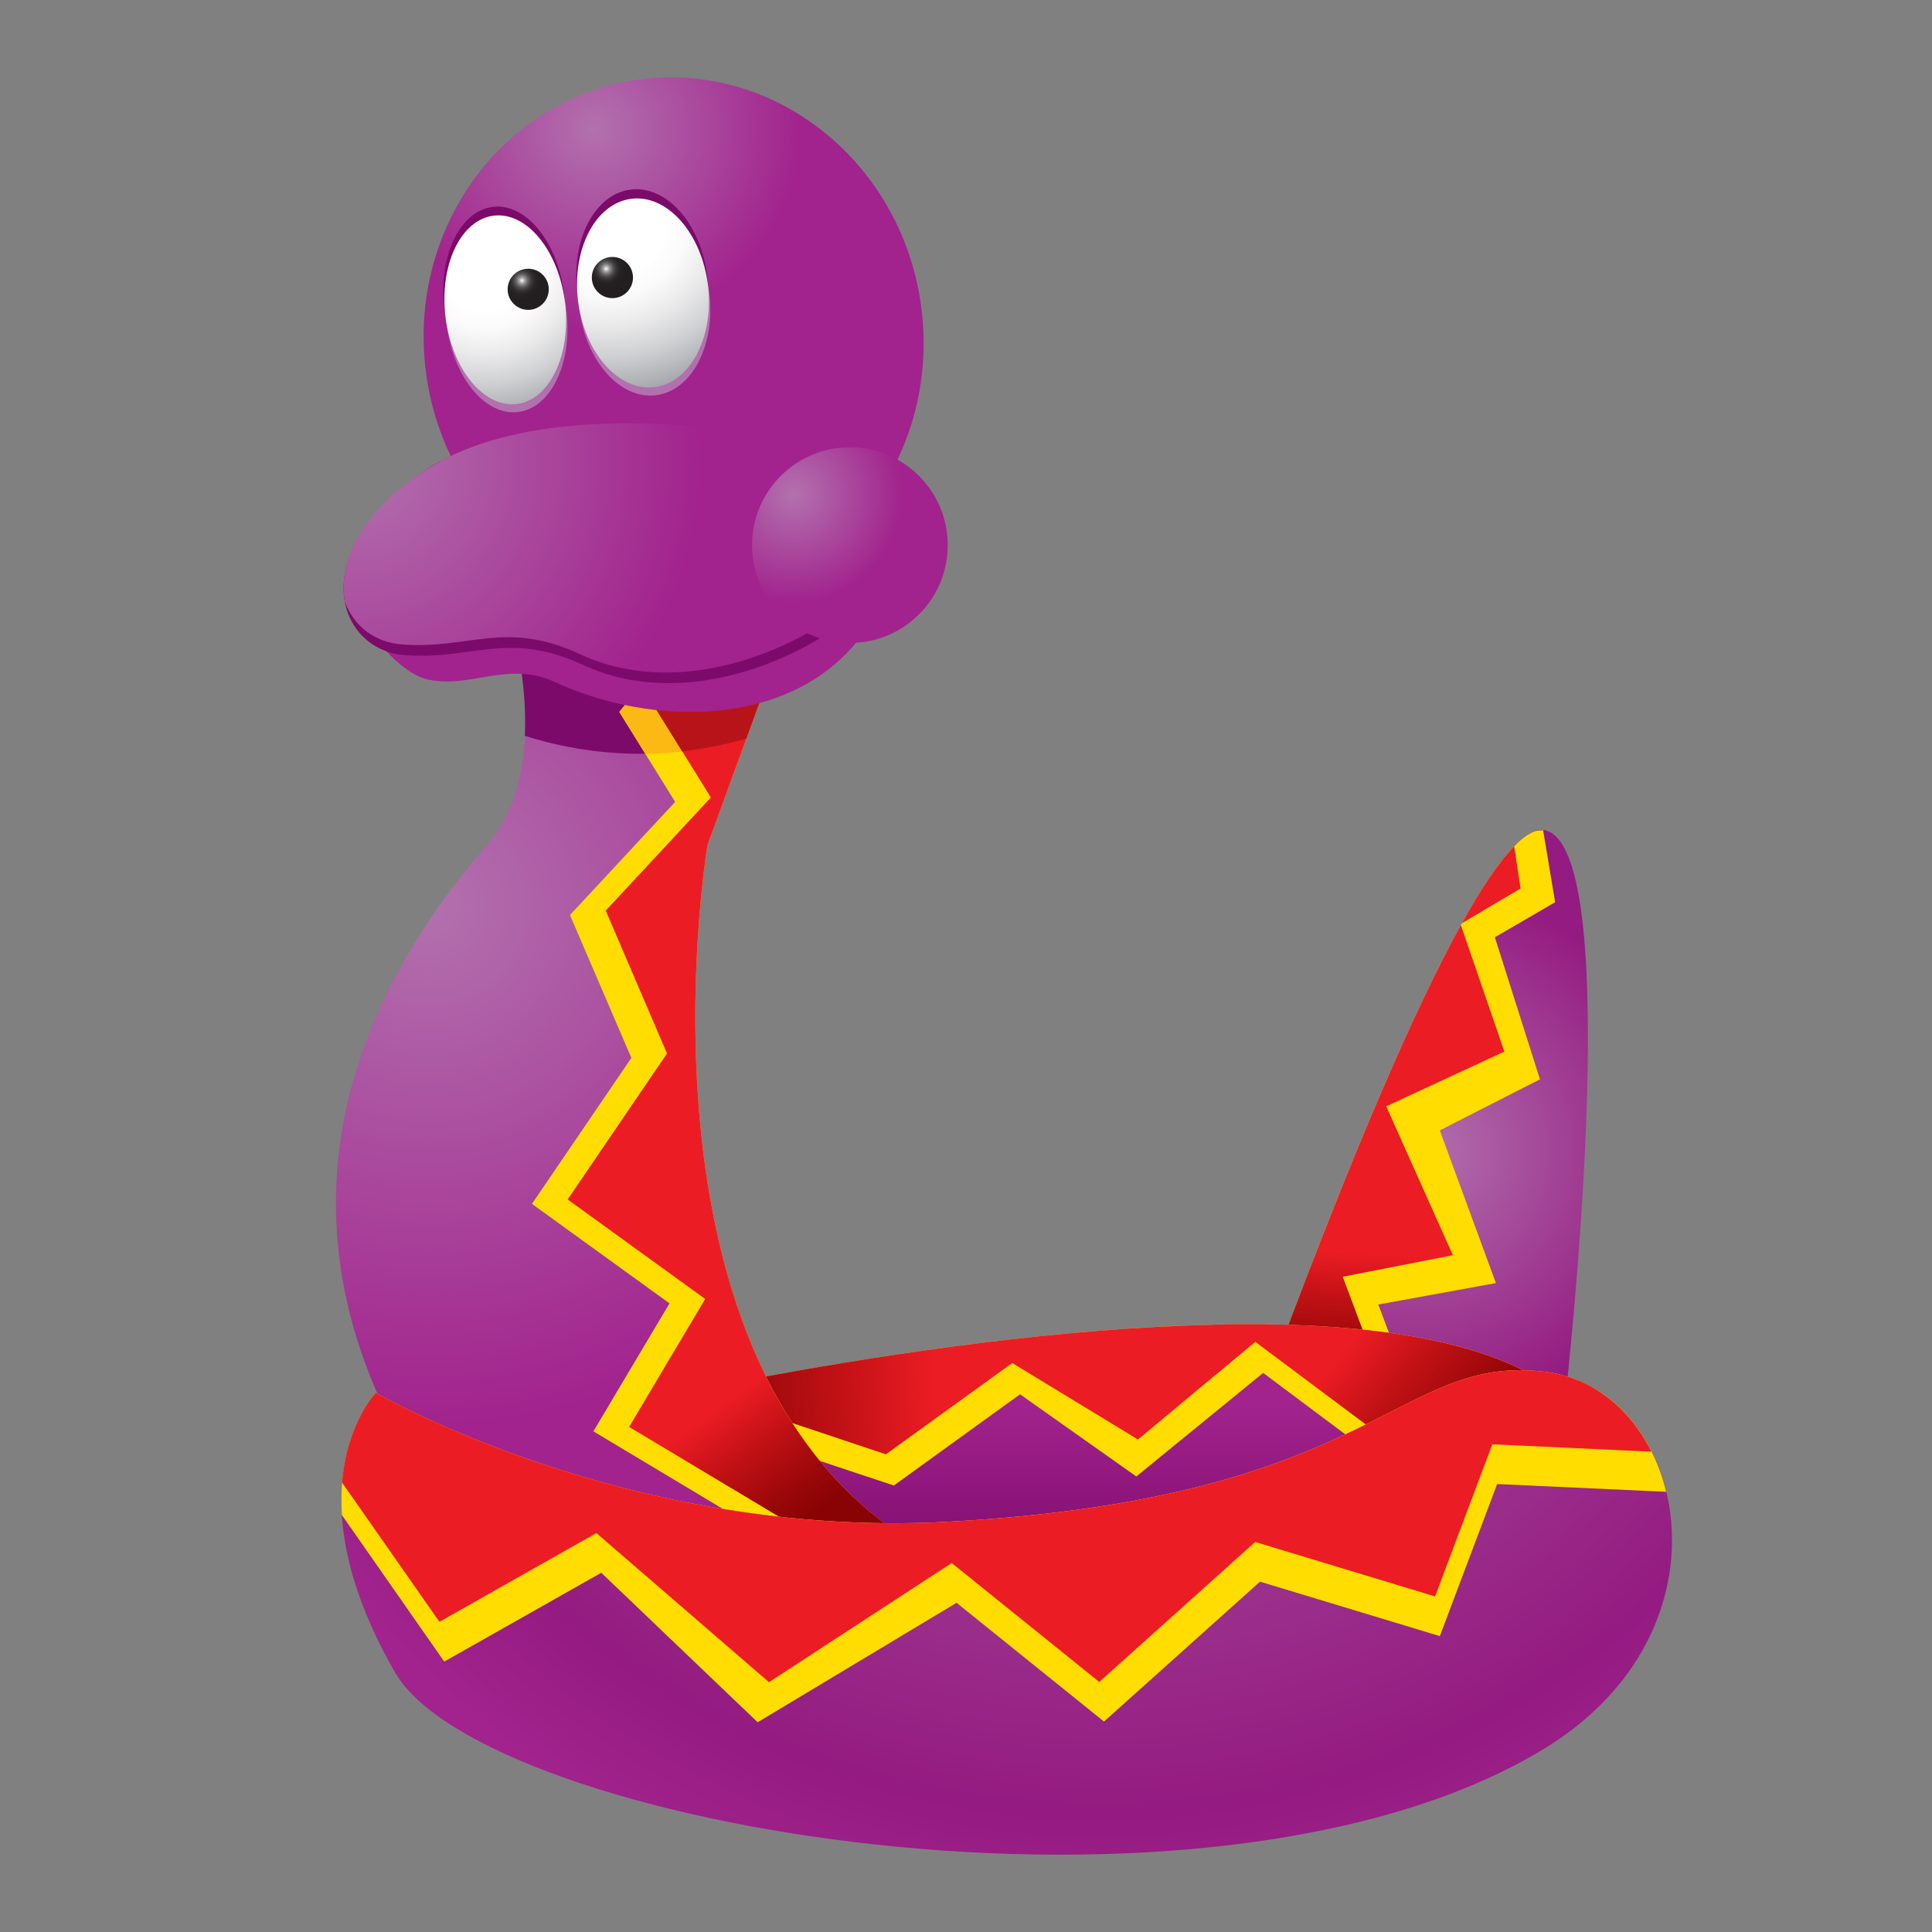 <?xml version="1.0" encoding="utf-8"?>
<!-- Generator: Adobe Illustrator 14.0.0, SVG Export Plug-In . SVG Version: 6.00 Build 43363)  -->
<!DOCTYPE svg PUBLIC "-//W3C//DTD SVG 1.1//EN" "http://www.w3.org/Graphics/SVG/1.1/DTD/svg11.dtd">
<svg version="1.1" id="图层_1" xmlns="http://www.w3.org/2000/svg" xmlns:xlink="http://www.w3.org/1999/xlink" x="0px" y="0px"
	 width="50px" height="50px" viewBox="0 0 50 50" enable-background="new 0 0 50 50" xml:space="preserve">
<rect x="0" y="0" width="50" height="50" fill="#808080" stroke="none"/>
<g>
	
		<radialGradient id="SVGID_1_" cx="-500.069" cy="-326.168" r="6.364" gradientTransform="matrix(-1.075 0 0 1.075 -500.859 380.403)" gradientUnits="userSpaceOnUse">
		<stop  offset="0" style="stop-color:#B271AE"/>
		<stop  offset="1" style="stop-color:#941B81"/>
	</radialGradient>
	<path fill="url(#SVGID_1_)" d="M40.517,36.133c0,0,1.605-14.177-0.535-14.647c-2.142-0.467-8.159,16.999-8.159,16.999
		L40.517,36.133z"/>
	<path fill="#FFDD00" d="M39.936,21.487c-0.018-0.001-0.035,0.003-0.051,0.003c-0.044-0.003-0.094,0.008-0.14,0.016
		c-2.315,0.702-7.923,16.978-7.923,16.978l2.78-0.752l2.304-0.682l-1.235-3.289l3.043-0.555l-1.452-3.951l2.592-1.322l-1.167-3.676
		l1.56-0.908L39.936,21.487z"/>
	<g>
		
			<linearGradient id="SVGID_2_" gradientUnits="userSpaceOnUse" x1="-472.641" y1="-330.185" x2="-473.055" y2="-327.994" gradientTransform="matrix(1.381 -0.169 0.169 1.381 743.835 408.535)">
			<stop  offset="0" style="stop-color:#EC1C24"/>
			<stop  offset="0.396" style="stop-color:#C01115"/>
			<stop  offset="0.792" style="stop-color:#990709"/>
			<stop  offset="1" style="stop-color:#8A0304"/>
		</linearGradient>
		<path fill="url(#SVGID_2_)" d="M38.933,27.215l-1.126-3.274c-2.596,4.712-5.984,14.544-5.984,14.544l2.78-0.752l0.614-0.18
			l0.768-1.221l-1.235-3.289l2.85-0.559l-1.724-3.852L38.933,27.215z"/>
		<path fill="#EC1C24" d="M37.834,23.894l1.519-0.9l-0.166-1.089C38.782,22.318,38.323,23.009,37.834,23.894z"/>
	</g>
	
		<radialGradient id="SVGID_3_" cx="-486.95" cy="-352.832" r="3.139" gradientTransform="matrix(1.694 -0.208 0.202 1.644 911.549 482.113)" gradientUnits="userSpaceOnUse">
		<stop  offset="0" style="stop-color:#B271AE"/>
		<stop  offset="1" style="stop-color:#A2238D"/>
	</radialGradient>
	<path fill="url(#SVGID_3_)" d="M23.85,8.008c0.457,3.728-2.046,7.1-5.589,7.534c-3.545,0.435-6.788-2.234-7.244-5.961
		c-0.458-3.726,2.046-7.1,5.59-7.534C20.149,1.613,23.394,4.282,23.85,8.008z"/>
	
		<linearGradient id="SVGID_4_" gradientUnits="userSpaceOnUse" x1="208.248" y1="-133.852" x2="208.248" y2="-138.482" gradientTransform="matrix(0.965 0 0 0.965 -172.541 170.003)">
		<stop  offset="0" style="stop-color:#7C0A6B"/>
		<stop  offset="1" style="stop-color:#A2238D"/>
	</linearGradient>
	<path fill="url(#SVGID_4_)" d="M15.275,36.57c0,0,19.912-4.854,25.165-0.453c5.256,4.402-10.361,8.506-10.361,8.506L16.617,44.85
		L15.275,36.57z"/>
	<path fill="#FFDD00" d="M40.439,36.117c-3.854-3.229-15.59-1.479-21.572-0.313l0.199,1.289l4.067,1.352l3.266-2.361l3.009,2.127
		l3.283-2.68l2.898,2.166l5.111-1.332C40.616,36.281,40.538,36.199,40.439,36.117z"/>
	
		<linearGradient id="SVGID_5_" gradientUnits="userSpaceOnUse" x1="203.895" y1="-138.74" x2="197.304" y2="-138.336" gradientTransform="matrix(0.965 0 0 0.965 -172.541 170.003)">
		<stop  offset="0" style="stop-color:#EC1C24"/>
		<stop  offset="0.396" style="stop-color:#C01115"/>
		<stop  offset="0.792" style="stop-color:#990709"/>
		<stop  offset="1" style="stop-color:#8A0304"/>
	</linearGradient>
	<path fill="url(#SVGID_5_)" d="M26.197,35.275l3.254,1.98l3.037-2.533l2.897,2.168l4.488-1.174
		c-4.33-2.67-15.292-1.023-21.007,0.088l0.078,0.504l3.984,1.33L26.197,35.275z"/>
	
		<linearGradient id="SVGID_6_" gradientUnits="userSpaceOnUse" x1="214.902" y1="-140.005" x2="218.198" y2="-137.113" gradientTransform="matrix(0.965 0 0 0.965 -172.541 170.003)">
		<stop  offset="0" style="stop-color:#EC1C24"/>
		<stop  offset="0.396" style="stop-color:#C01115"/>
		<stop  offset="0.792" style="stop-color:#990709"/>
		<stop  offset="1" style="stop-color:#8A0304"/>
	</linearGradient>
	<path fill="url(#SVGID_6_)" d="M31.448,35.588l1.04-0.865l2.897,2.168l4.488-1.174c-1.886-1.162-5.031-1.508-8.452-1.434
		L31.448,35.588z"/>
	
		<radialGradient id="SVGID_7_" cx="190.3" cy="-151.867" r="13.935" gradientTransform="matrix(0.965 0 0 0.965 -172.541 170.003)" gradientUnits="userSpaceOnUse">
		<stop  offset="0" style="stop-color:#B271AE"/>
		<stop  offset="1" style="stop-color:#A2238D"/>
	</radialGradient>
	<path fill="url(#SVGID_7_)" d="M18.309,21.872c0,0-2.384,14.179,5.975,18.419l-10.479,1.283c0,0-10.645-8.773-1.209-19.699
		c2.084-2.415,0.261-7.041,0.261-7.041l8.083-0.179L18.309,21.872z"/>
	<path fill="#7C0A6B" d="M13.583,19.042c1.254,0.403,3.332,0.773,5.731,0.073l1.626-4.459l-8.083,0.179
		C12.856,14.835,13.68,16.936,13.583,19.042z"/>
	<path fill="#FFDD00" d="M18.309,21.872l2.631-7.216l-1.91,0.043l-3.001,3.726l1.444,2.329l-2.722,2.927l1.589,3.698l-2.573,3.777
		l3.56,2.576l-1.97,3.311l6.016,3.604l2.912-0.355C15.925,36.051,18.309,21.872,18.309,21.872z"/>
	<path fill="#FCB813" d="M16.028,18.425l0.671,1.083c0.805-0.007,1.685-0.122,2.614-0.393l1.626-4.459l-1.91,0.043L16.028,18.425z"
		/>
	
		<linearGradient id="SVGID_8_" gradientUnits="userSpaceOnUse" x1="-122.978" y1="-272.24" x2="-122.332" y2="-271.063" gradientTransform="matrix(2.703 -0.331 0.331 2.703 446.252 727.88)">
		<stop  offset="0" style="stop-color:#EC1C24"/>
		<stop  offset="0.396" style="stop-color:#C01115"/>
		<stop  offset="0.792" style="stop-color:#990709"/>
		<stop  offset="1" style="stop-color:#8A0304"/>
	</linearGradient>
	<path fill="url(#SVGID_8_)" d="M18.309,21.872l2.631-7.216l-1.063,0.022l-2.924,3.633l1.444,2.328l-2.721,2.928l1.586,3.697
		l-2.571,3.777l3.559,2.576l-1.968,3.311l6.014,3.605l1.988-0.244C15.925,36.051,18.309,21.872,18.309,21.872z"/>
	<path fill="#B9131A" d="M16.952,18.312l0.702,1.133c0.531-0.06,1.085-0.162,1.66-0.33l1.626-4.459l-1.063,0.022L16.952,18.312z"/>
	<path fill="#A2238D" d="M9.681,16.48c0,0,0.688,0.93,1.357,1.096c1.094,0.273,2.099-0.491,3.315,0.071
		c2.569,1.189,6.071,1.151,7.841-1.064c1.765-2.213-0.93-1.924-0.93-1.924l-6.356,0.698L9.681,16.48z"/>
	
		<ellipse transform="matrix(0.993 -0.122 0.122 0.993 -0.77 2.074)" fill="#7C0A6B" cx="16.612" cy="7.348" rx="1.693" ry="2.455"/>
	
		<ellipse transform="matrix(0.993 -0.122 0.122 0.993 -0.825 2.089)" fill="#B271AE" cx="16.667" cy="7.789" rx="1.693" ry="2.456"/>
	
		<ellipse transform="matrix(0.993 -0.121 0.121 0.993 -0.848 1.639)" fill="#7C0A6B" cx="13.047" cy="7.785" rx="1.559" ry="2.454"/>
	
		<ellipse transform="matrix(0.993 -0.122 0.122 0.993 -0.903 1.654)" fill="#B271AE" cx="13.102" cy="8.226" rx="1.558" ry="2.456"/>
	
		<radialGradient id="SVGID_9_" cx="-116.442" cy="239.156" r="2.299" gradientTransform="matrix(1.696 -0.208 0.208 1.696 160.3 -422.991)" gradientUnits="userSpaceOnUse">
		<stop  offset="0.303" style="stop-color:#FFFFFF"/>
		<stop  offset="0.432" style="stop-color:#FAFAFA"/>
		<stop  offset="0.595" style="stop-color:#EAEAEB"/>
		<stop  offset="0.777" style="stop-color:#D0D1D3"/>
		<stop  offset="0.971" style="stop-color:#ACAEB1"/>
		<stop  offset="1" style="stop-color:#A6A8AB"/>
	</radialGradient>
	<path fill="url(#SVGID_9_)" d="M14.622,7.829c0.166,1.347-0.394,2.522-1.247,2.627c-0.854,0.105-1.68-0.901-1.845-2.249
		c-0.165-1.345,0.393-2.521,1.248-2.626C13.63,5.477,14.457,6.482,14.622,7.829z"/>
	
		<radialGradient id="SVGID_10_" cx="-116.663" cy="239.296" r="2.522" gradientTransform="matrix(1.843 -0.226 0.208 1.696 181.007 -426.368)" gradientUnits="userSpaceOnUse">
		<stop  offset="0.303" style="stop-color:#FFFFFF"/>
		<stop  offset="0.432" style="stop-color:#FAFAFA"/>
		<stop  offset="0.595" style="stop-color:#EAEAEB"/>
		<stop  offset="0.777" style="stop-color:#D0D1D3"/>
		<stop  offset="0.971" style="stop-color:#ACAEB1"/>
		<stop  offset="1" style="stop-color:#A6A8AB"/>
	</radialGradient>
	<path fill="url(#SVGID_10_)" d="M18.321,7.376c0.164,1.346-0.455,2.529-1.382,2.643c-0.927,0.113-1.814-0.885-1.979-2.231
		c-0.165-1.346,0.454-2.529,1.381-2.644C17.269,5.03,18.155,6.03,18.321,7.376z"/>
	<path fill="#7C0A6B" d="M23.255,11.952c0,0-8.959-1.962-12.193,0.183c-3.233,2.144-2.354,4.687-0.588,4.82
		c1.765,0.132,2.674-0.647,4.62,0.255C19.575,19.292,25.942,13.895,23.255,11.952z"/>
	
		<radialGradient id="SVGID_11_" cx="188.356" cy="-163.783" r="9.228" gradientTransform="matrix(0.965 0 0 0.965 -172.541 170.003)" gradientUnits="userSpaceOnUse">
		<stop  offset="0" style="stop-color:#B271AE"/>
		<stop  offset="1" style="stop-color:#A2238D"/>
	</radialGradient>
	<path fill="url(#SVGID_11_)" d="M15.018,16.934c3.879,1.801,9.16-1.994,8.776-4.31c-0.099-0.252-0.273-0.479-0.54-0.672
		c0,0-8.19-2.361-12.193,0.183c-1.806,1.147-2.313,2.486-2.136,3.44c0.225,0.626,0.78,1.052,1.474,1.103
		C12.162,16.812,13.073,16.03,15.018,16.934z"/>
	
		<radialGradient id="SVGID_12_" cx="200.096" cy="-162.902" r="2.891" gradientTransform="matrix(0.965 0 0 0.965 -172.541 170.003)" gradientUnits="userSpaceOnUse">
		<stop  offset="0" style="stop-color:#B271AE"/>
		<stop  offset="1" style="stop-color:#A2238D"/>
	</radialGradient>
	<circle fill="url(#SVGID_12_)" cx="21.995" cy="14.108" r="2.532"/>
	
		<radialGradient id="SVGID_13_" cx="208.333" cy="-149.726" r="25.933" gradientTransform="matrix(0.965 0 0 0.965 -172.541 170.003)" gradientUnits="userSpaceOnUse">
		<stop  offset="0" style="stop-color:#B271AE"/>
		<stop  offset="0.854" style="stop-color:#941B81"/>
		<stop  offset="1" style="stop-color:#A2238D"/>
	</radialGradient>
	<path fill="url(#SVGID_13_)" d="M39.92,45.283c-8.681,5.229-27.413,1.988-29.704-2.012c-2.793-4.873-0.489-7.227-0.489-7.227
		s6.514,3.787,14.775,3.34C35.723,38.777,36.135,35,40.037,35.508C43.623,35.979,45.066,42.18,39.92,45.283z"/>
	<path fill="#FFDD00" d="M8.847,39.207l2.65,3.795l4.064-2.299l4.048,3.869l5.147-3.092l3.816,3.074l4.037-3.621l4.654,1.41
		l1.483-3.936l4.375,0.201c-0.244-1.012-0.781-1.887-1.521-2.451c-0.007-0.004-0.011-0.01-0.016-0.014
		c-0.137-0.104-0.283-0.193-0.435-0.273c-0.021-0.012-0.045-0.025-0.068-0.035c-0.146-0.076-0.3-0.139-0.459-0.191
		c-0.024-0.008-0.049-0.016-0.073-0.021c-0.166-0.051-0.337-0.092-0.513-0.115c-3.902-0.508-4.314,3.27-15.535,3.877
		c-8.262,0.447-14.775-3.34-14.775-3.34S8.713,37.082,8.847,39.207z"/>
	<path fill="#EC1C24" d="M8.853,38.369l2.519,3.604l4.063-2.297l4.466,3.859l4.729-3.084l3.819,3.078l4.035-3.623l4.656,1.41
		l1.481-3.938l4.117,0.191c-0.41-0.82-1.04-1.471-1.827-1.814c-0.024-0.012-0.046-0.023-0.071-0.031
		c-0.1-0.039-0.202-0.076-0.306-0.107c-0.033-0.008-0.066-0.02-0.1-0.029c-0.129-0.033-0.262-0.063-0.397-0.08
		c-3.902-0.508-4.314,3.27-15.535,3.877c-8.262,0.447-14.775-3.34-14.775-3.34S8.98,36.811,8.853,38.369z"/>
	
		<radialGradient id="SVGID_14_" cx="195.056" cy="-168.961" r="0.515" gradientTransform="matrix(0.965 0 0 0.965 -172.541 170.003)" gradientUnits="userSpaceOnUse">
		<stop  offset="0" style="stop-color:#FFFFFF"/>
		<stop  offset="0.058" style="stop-color:#DAD9D9"/>
		<stop  offset="0.135" style="stop-color:#AFAEAE"/>
		<stop  offset="0.218" style="stop-color:#898788"/>
		<stop  offset="0.307" style="stop-color:#6A6768"/>
		<stop  offset="0.401" style="stop-color:#504D4D"/>
		<stop  offset="0.505" style="stop-color:#3C3839"/>
		<stop  offset="0.622" style="stop-color:#2E2A2B"/>
		<stop  offset="0.764" style="stop-color:#252223"/>
		<stop  offset="1" style="stop-color:#231F20"/>
	</radialGradient>
	<circle fill="url(#SVGID_14_)" cx="15.849" cy="7.183" r="0.533"/>
	
		<radialGradient id="SVGID_15_" cx="200.227" cy="-169.681" r="0.515" gradientTransform="matrix(0.965 0 0 0.965 -179.711 171.001)" gradientUnits="userSpaceOnUse">
		<stop  offset="0" style="stop-color:#FFFFFF"/>
		<stop  offset="0.058" style="stop-color:#DAD9D9"/>
		<stop  offset="0.135" style="stop-color:#AFAEAE"/>
		<stop  offset="0.218" style="stop-color:#898788"/>
		<stop  offset="0.307" style="stop-color:#6A6768"/>
		<stop  offset="0.401" style="stop-color:#504D4D"/>
		<stop  offset="0.505" style="stop-color:#3C3839"/>
		<stop  offset="0.622" style="stop-color:#2E2A2B"/>
		<stop  offset="0.764" style="stop-color:#252223"/>
		<stop  offset="1" style="stop-color:#231F20"/>
	</radialGradient>
	<circle fill="url(#SVGID_15_)" cx="13.67" cy="7.487" r="0.532"/>
</g>
</svg>
